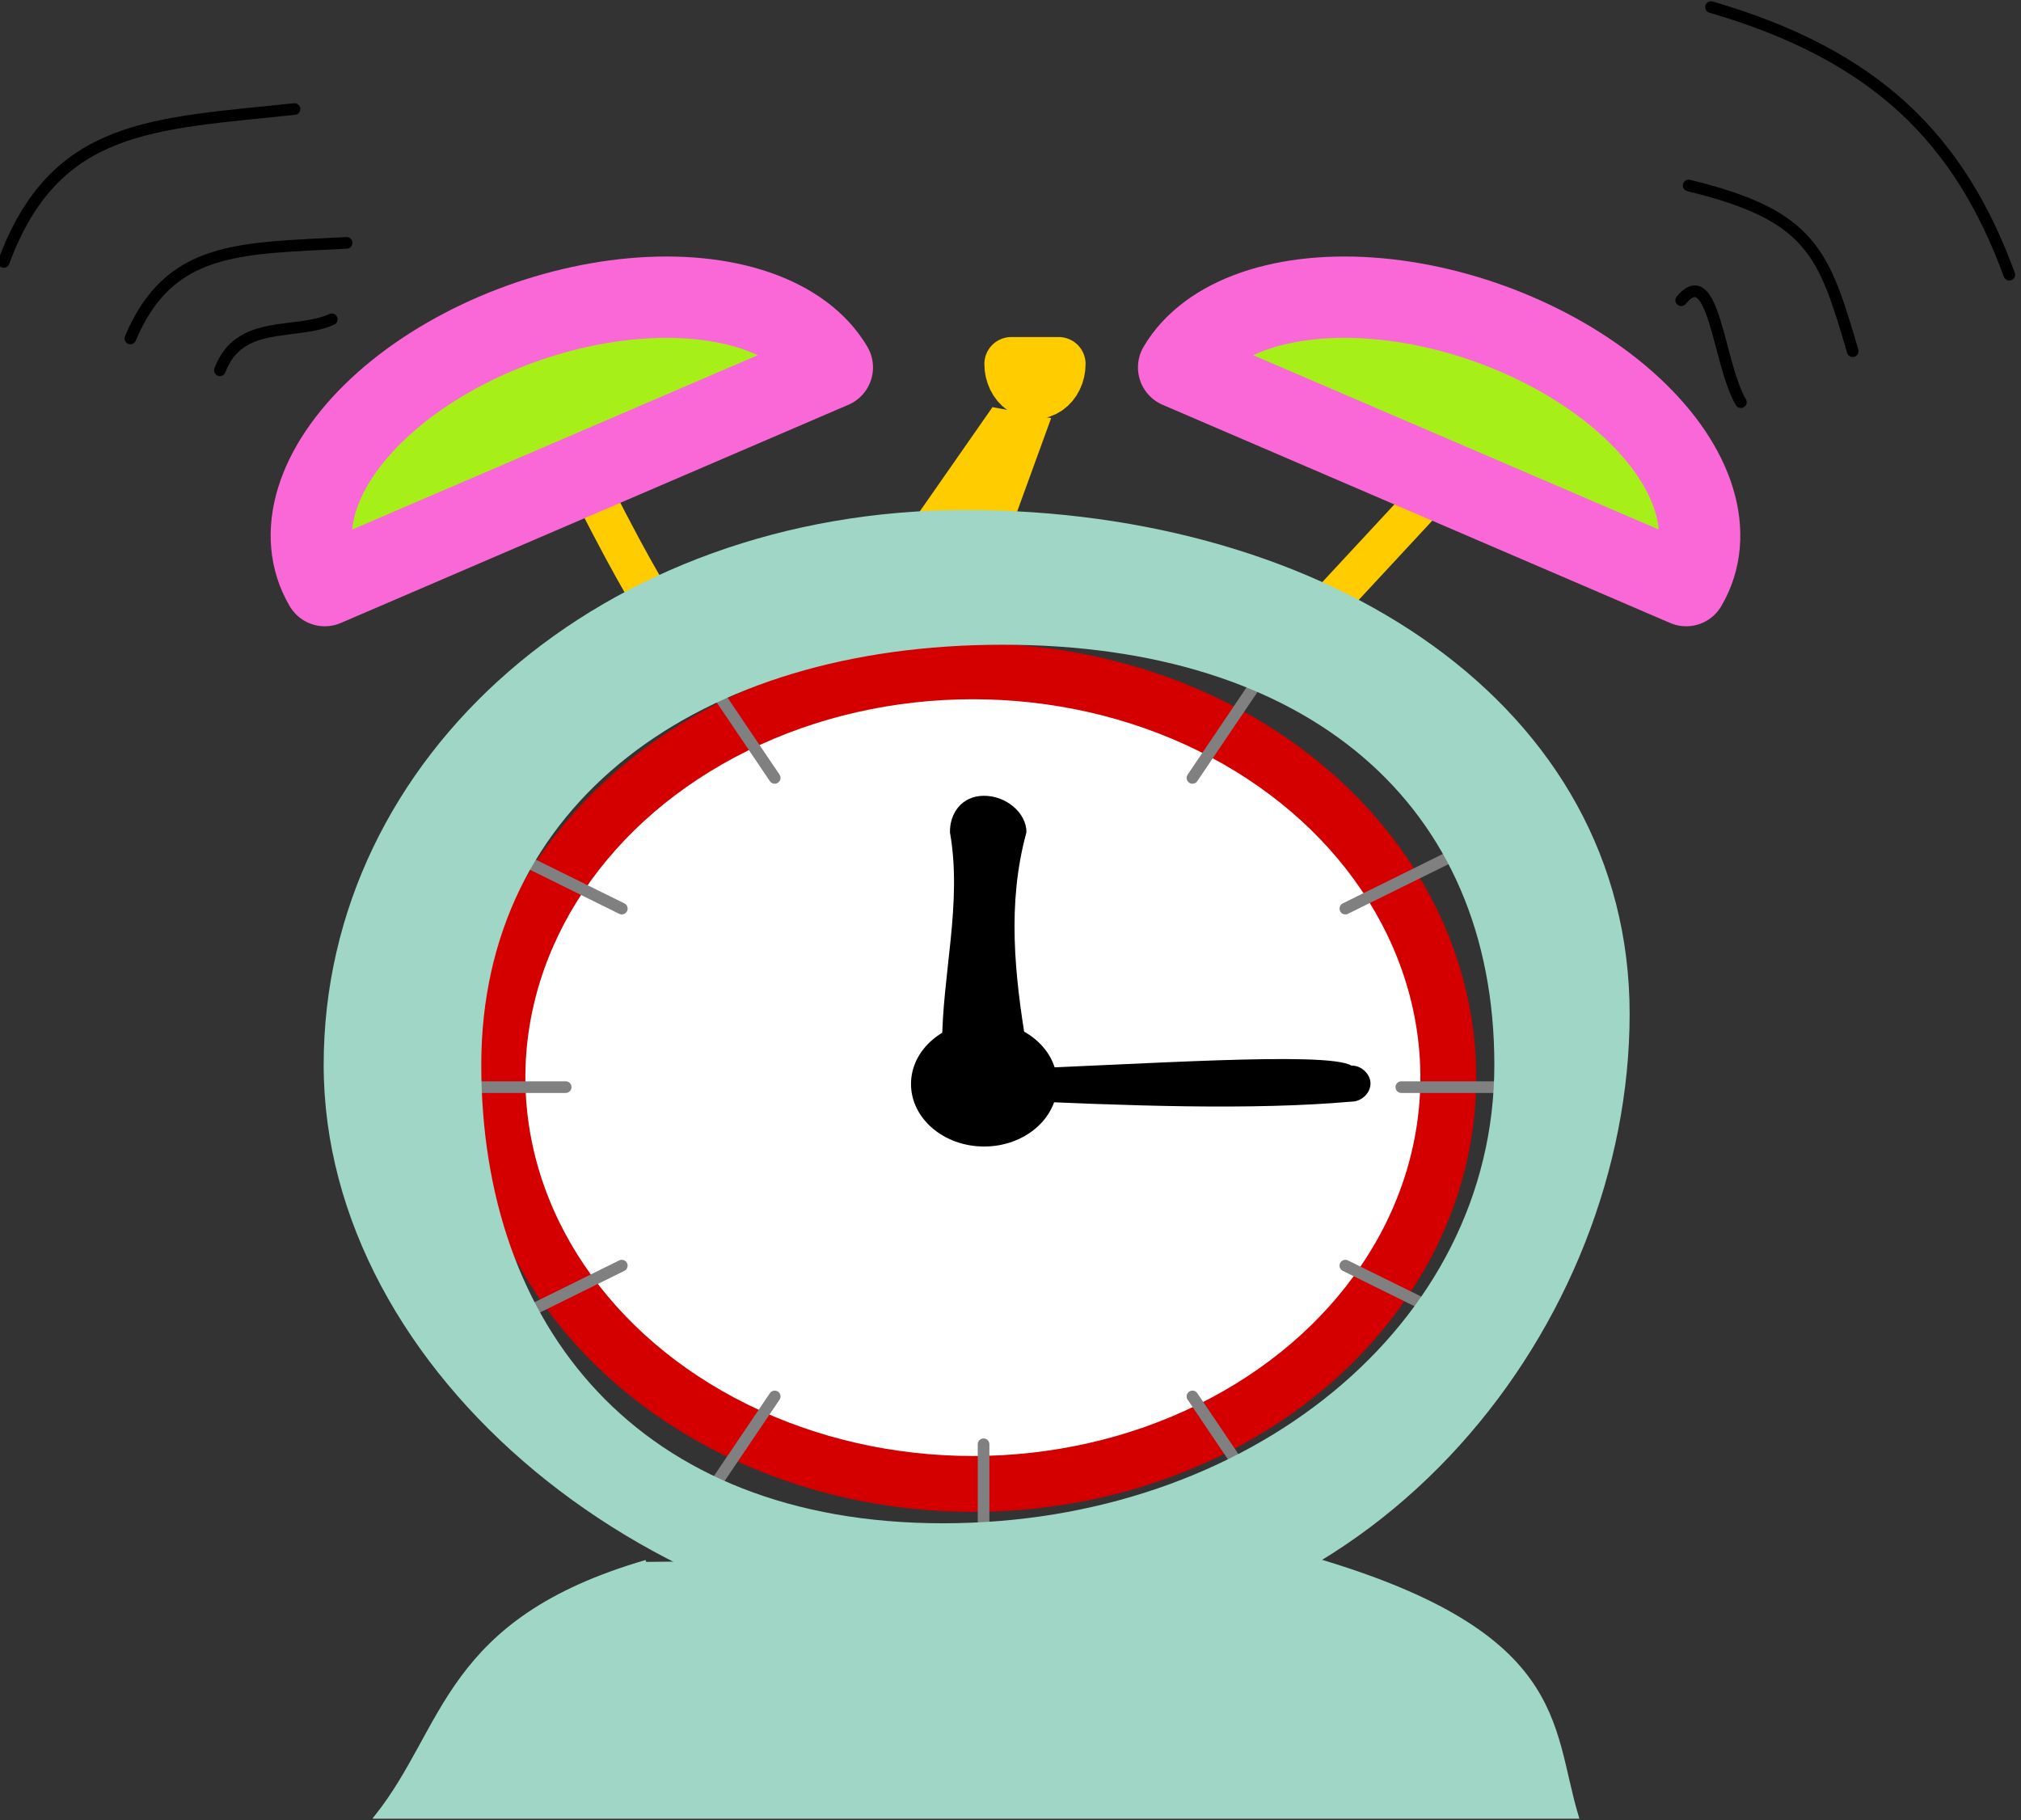 <?xml version="1.0" encoding="utf-8"?>
<!-- Generator: Adobe Illustrator 16.0.0, SVG Export Plug-In . SVG Version: 6.00 Build 0)  -->
<!DOCTYPE svg PUBLIC "-//W3C//DTD SVG 1.1//EN" "http://www.w3.org/Graphics/SVG/1.1/DTD/svg11.dtd">
<svg version="1.1" id="Calque_1" xmlns="http://www.w3.org/2000/svg" xmlns:xlink="http://www.w3.org/1999/xlink" x="0px" y="0px"
	 width="307.026px" height="276.482px" viewBox="733.83 2.465 307.026 276.482"
	 enable-background="new 733.83 2.465 307.026 276.482" xml:space="preserve">
<rect x="733.83" y="2.465" width="307.026" height="276.482" fill="#333333" stroke="none"/>
<g transform="translate(-448.71 -161.09)">
	<g transform="matrix(.817 0 0 .817 302.53 155.29)">
		<path fill="#FFCC00" stroke="#FFCC00" stroke-width="7.219" d="M1183.8,94.324c9.804,20.105,14.705,27.645,14.705,27.645"/>
		<path fill="#FFCC00" stroke="#FFCC00" stroke-width="7.219" d="M1345.546,99.351L1323,123.644"/>
		<path fill="#FFCC00" d="M1261.672,85.812l-18.626,26.703l18.749,4.974l10.784-29.634L1261.672,85.812z"/>
		<path fill="#808080" stroke="#808080" stroke-width="2.166" stroke-linecap="round" d="M1260.015,126.996v18.847"/>
		<ellipse fill="#FFFFFF" stroke="#D40000" stroke-width="10.385" cx="1258.025" cy="210.464" rx="88.403" ry="75.54"/>
		<path fill="#A0D6C6" stroke="#A0D6C6" stroke-width="0.722" d="M1197.273,300.495c-37.453,10.9-36.935,30.767-50.16,47.386
			h223.211c-5.169-16.998-1.565-34.591-51.414-48.572"/>
		<path fill="#A6EF18" stroke="#FA68D8" stroke-width="15.122" stroke-linecap="round" stroke-linejoin="round" d="
			M1137.517,118.989c-5.564-9.453-1.712-22.054,10.105-33.056c11.817-11.002,29.807-18.733,47.188-20.283
			c17.381-1.548,31.517,3.32,37.084,12.773l-47.189,20.282L1137.517,118.989z"/>
		<path fill="#A6EF18" stroke="#FA68D8" stroke-width="15.122" stroke-linecap="round" stroke-linejoin="round" d="
			M1390.662,118.989c5.563-9.453,1.712-22.054-10.106-33.056c-11.817-11.002-29.807-18.733-47.188-20.283
			c-17.381-1.548-31.517,3.32-37.084,12.773l47.189,20.282L1390.662,118.989z"/>
		<path fill="#FFCC00" stroke="#FFCC00" stroke-width="10" stroke-linecap="round" stroke-linejoin="round" d="M1273.984,77.779
			c0,1.872-0.84,3.599-2.205,4.536c-1.363,0.934-3.045,0.934-4.412,0c-1.364-0.934-2.205-2.664-2.205-4.536h4.41H1273.984z"/>
		<ellipse cx="1260.119" cy="211.65" rx="13.598" ry="11.621"/>
		<path d="M1260.015,158.064c-4.107,0.055-6.313,3.298-6.248,6.807c2.331,13.228-1.474,26.457-1.474,39.686
			c-0.056,3.54,3.701,6.797,7.846,6.797c4.143,0,7.899-3.258,7.84-6.797c-2.19-13.229-3.615-26.457,0-39.686
			C1268.046,161.292,1264.204,158.009,1260.015,158.064L1260.015,158.064z"/>
		<path d="M1328.406,208.221c-4.59-2.717-39.883-0.136-65.262,0.733c-1.827,0.026-3.46,1.649-3.432,3.402
			c0.029,1.756,1.715,2.278,3.541,2.253c23.615,1.109,46.74,1.952,65.211,0.313c1.839,0.006,3.515-1.608,3.499-3.376
			C1331.949,209.777,1330.247,208.186,1328.406,208.221L1328.406,208.221z"/>
		<path fill="#808080" stroke="#808080" stroke-width="2.166" stroke-linecap="round" d="M1260.015,297.478V278.63"/>
		<path fill="#808080" stroke="#808080" stroke-width="2.166" stroke-linecap="round" d="M1359.75,212.231h-22.056"/>
		<path fill="#808080" stroke="#808080" stroke-width="2.166" stroke-linecap="round" d="M1160.251,212.231h22.057"/>
		<path fill="#808080" stroke="#808080" stroke-width="2.166" stroke-linecap="round" d="M1309.883,138.415l-11.026,16.323"/>
		<path fill="#808080" stroke="#808080" stroke-width="2.166" stroke-linecap="round" d="M1210.147,286.06l11.03-16.323"/>
		<path fill="#808080" stroke="#808080" stroke-width="2.166" stroke-linecap="round" d="M1346.389,254.842l-19.102-9.425"/>
		<path fill="#808080" stroke="#808080" stroke-width="2.166" stroke-linecap="round" d="M1173.642,169.614l19.102,9.424"/>
		<path fill="#808080" stroke="#808080" stroke-width="2.166" stroke-linecap="round" d="M1346.389,169.614l-19.102,9.424"/>
		<path fill="#808080" stroke="#808080" stroke-width="2.166" stroke-linecap="round" d="M1173.642,254.842l19.102-9.425"/>
		<path fill="#808080" stroke="#808080" stroke-width="2.166" stroke-linecap="round" d="M1309.883,286.06l-11.026-16.323"/>
		<path fill="#808080" stroke="#808080" stroke-width="2.166" stroke-linecap="round" d="M1210.147,138.415l11.03,16.323"/>
		<path fill="#A0D6C6" d="M1256.647,104.932c-67.318,0-119.338,45.639-119.338,103.163c0,57.524,61.727,107.902,129.044,107.902
			c67.319,0,113.794-59.854,113.794-117.379c0-57.526-56.18-93.684-123.5-93.684V104.932z M1263.579,129.981
			c56.724,0,91.414,29.644,91.414,78.115s-45.782,85.223-102.507,85.223c-56.723,0-85.871-36.753-85.871-85.223
			c0-48.472,40.24-78.115,96.961-78.115H1263.579L1263.579,129.981z"/>
		<path fill="none" stroke="#000000" stroke-width="2.166" stroke-linecap="round" stroke-linejoin="round" d="M1118.016,78.964
			c3.594-9.649,14.132-6.44,20.798-9.478"/>
		<path fill="none" stroke="#000000" stroke-width="2.166" stroke-linecap="round" stroke-linejoin="round" d="M1101.365,73.04
			c7.255-17.286,20.362-16.71,40.207-17.77"/>
		<path fill="none" stroke="#000000" stroke-width="2.166" stroke-linecap="round" stroke-linejoin="round" d="M1077.816,58.821
			c9.535-25.795,27.737-25.618,54.071-28.433"/>
		<path fill="none" stroke="#000000" stroke-width="2.166" stroke-linecap="round" stroke-linejoin="round" d="M1389.737,65.931
			c6.096-7.384,6.869,11.737,11.093,18.956"/>
		<path fill="none" stroke="#000000" stroke-width="2.166" stroke-linecap="round" stroke-linejoin="round" d="M1391.124,44.606
			c22.961,5.542,25.183,12.628,30.501,30.803"/>
		<path fill="none" stroke="#000000" stroke-width="2.166" stroke-linecap="round" stroke-linejoin="round" d="M1395.279,11.435
			c30.803,8.958,46.285,24.665,55.464,49.756"/>
	</g>
</g>
</svg>

